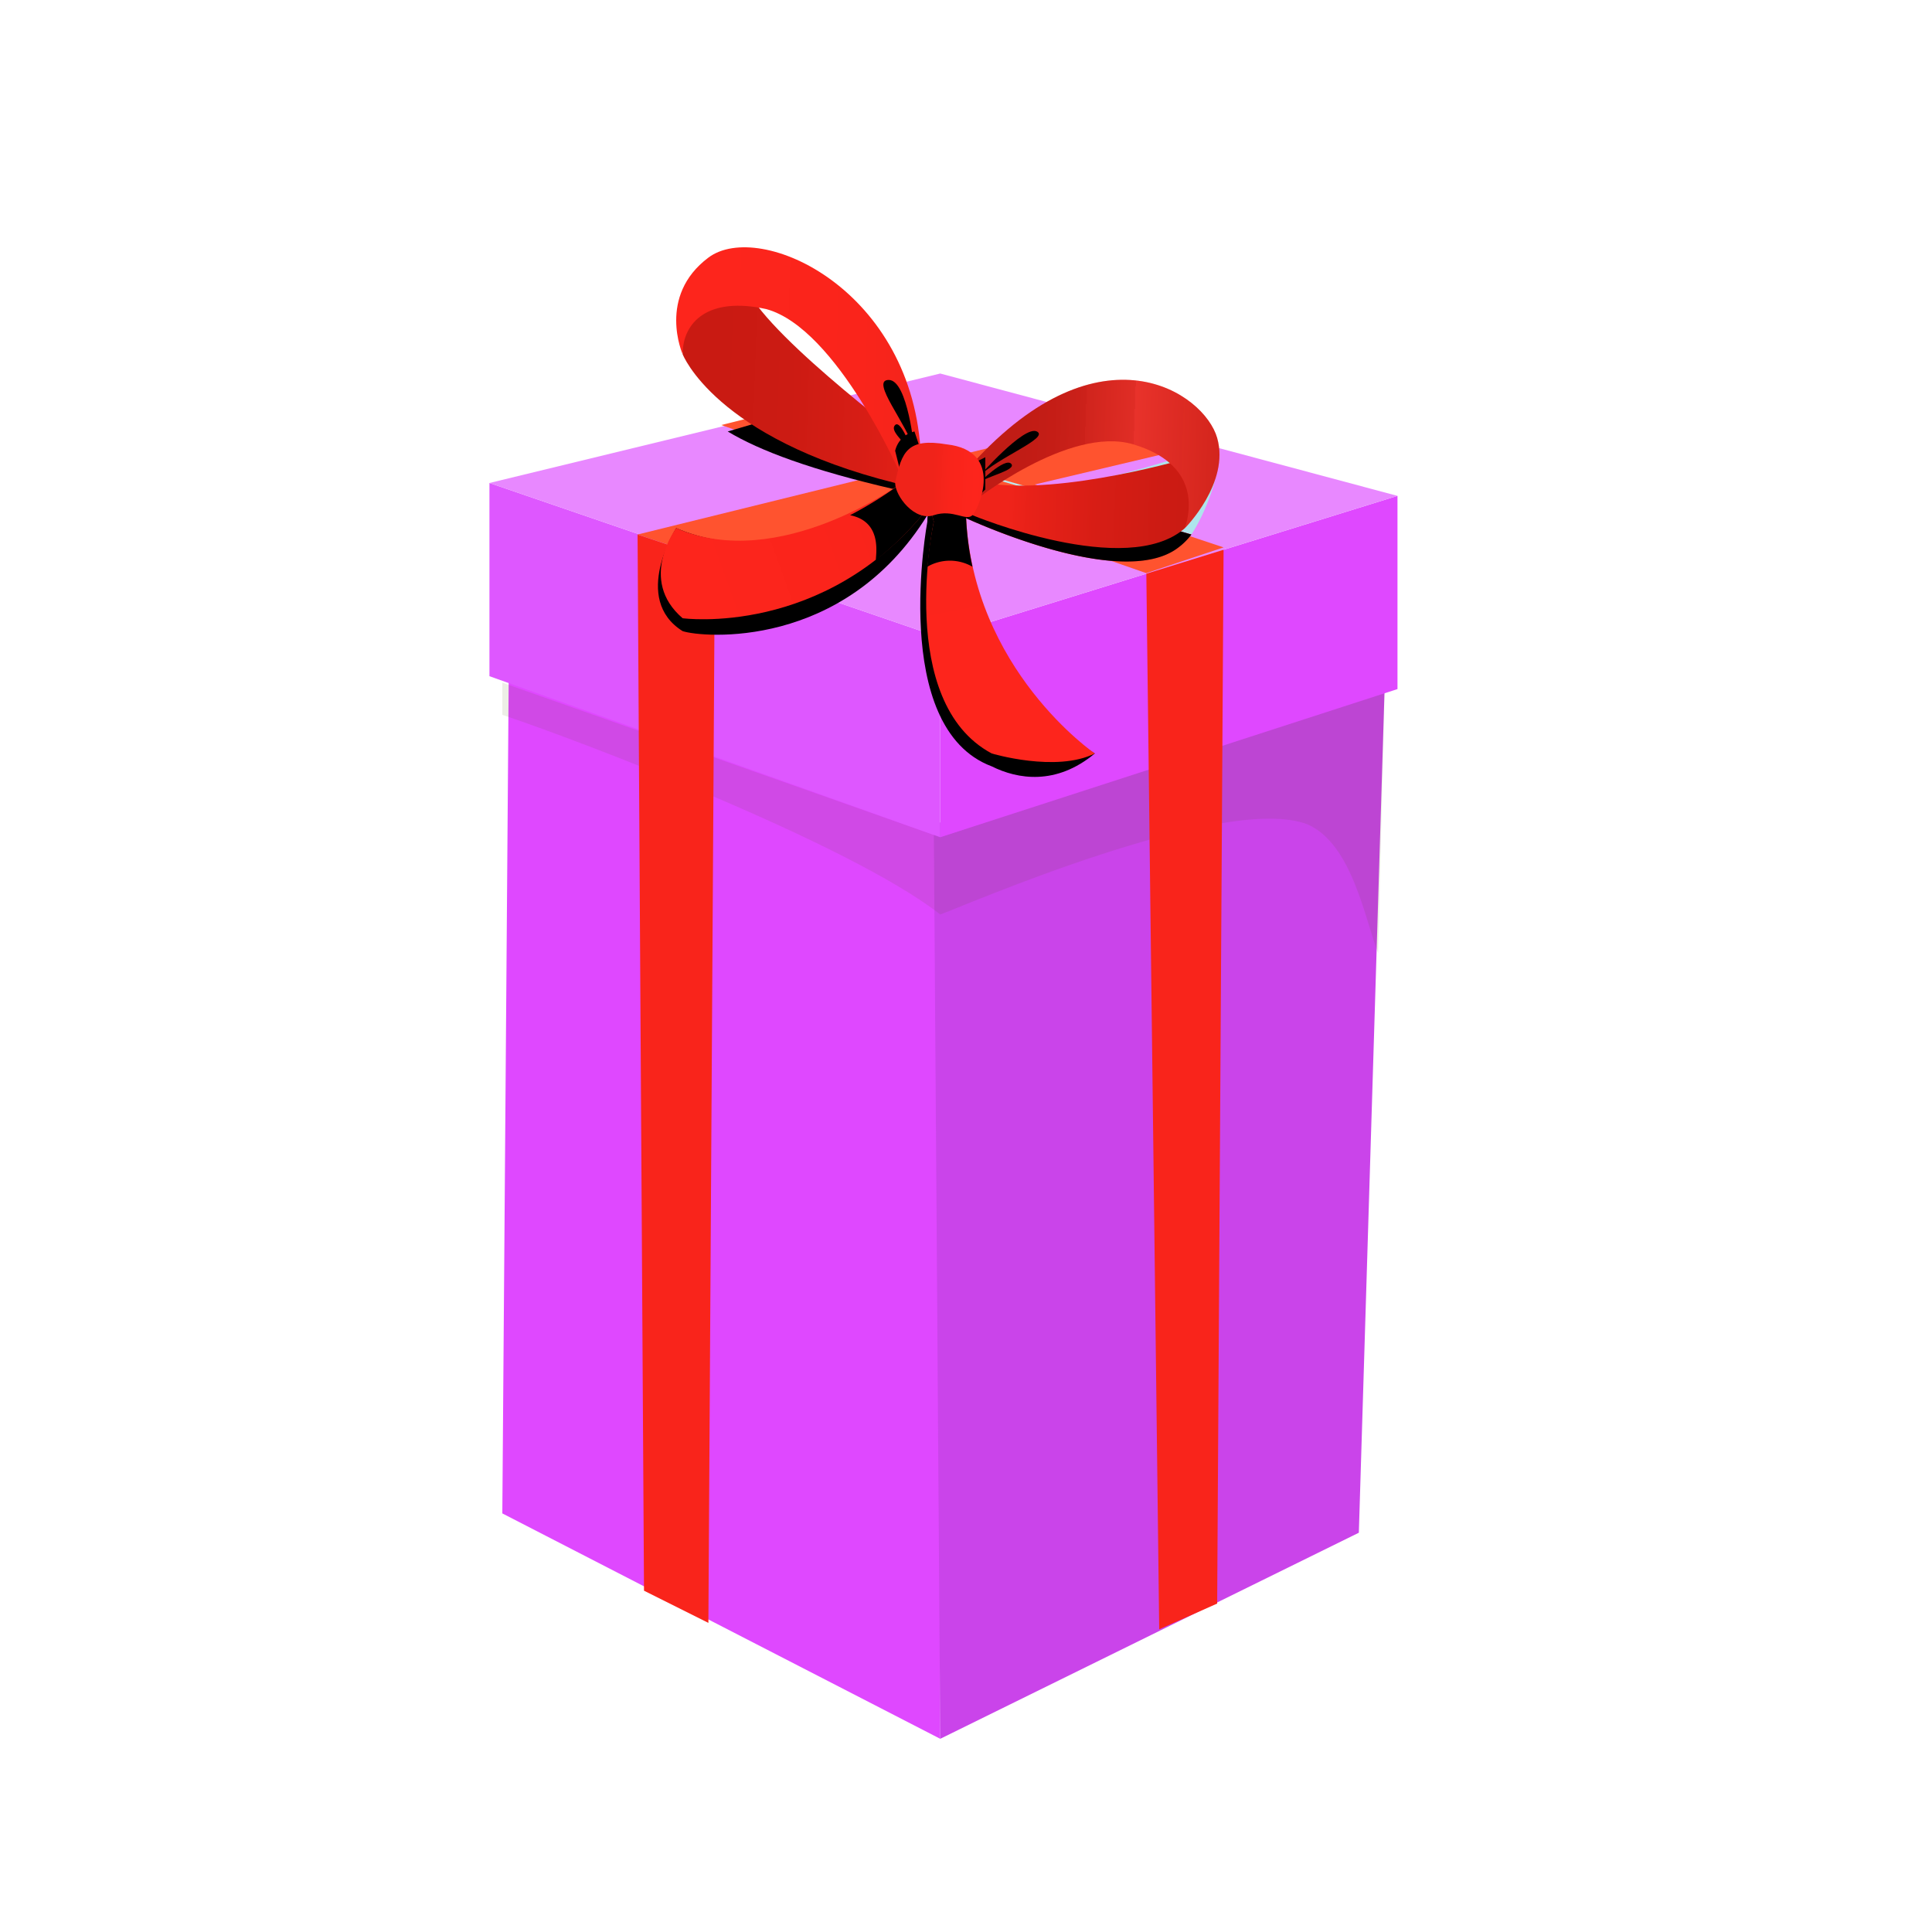 <svg xmlns="http://www.w3.org/2000/svg" xmlns:xlink="http://www.w3.org/1999/xlink"
  viewBox="0 0 300 300">
  <defs>
    <linearGradient id="linear-gradient" x1="-79.8" x2="-42.5" y1="109.3" y2="109.3"
      gradientTransform="rotate(2 1490 5567)" gradientUnits="userSpaceOnUse">
      <stop offset="0" stop-color="#c91a12" />
      <stop offset=".3" stop-color="#cc1b13" />
      <stop offset=".6" stop-color="#d71d15" />
      <stop offset=".9" stop-color="#e82118" />
      <stop offset="1" stop-color="#f0231a" />
    </linearGradient>
    <linearGradient id="linear-gradient-2" x1="-139.6" x2="-47.9" y1="81.8" y2="81.8"
      gradientTransform="translate(245)" gradientUnits="userSpaceOnUse">
      <stop offset="0" stop-color="#f0231a" />
      <stop offset=".4" stop-color="#fa241b" />
      <stop offset="1" stop-color="#fd251c" />
    </linearGradient>
    <linearGradient id="linear-gradient-3" x1="-34.2" x2=".7" y1="125.2" y2="125.2"
      gradientTransform="rotate(2 1490 5567)" gradientUnits="userSpaceOnUse">
      <stop offset="0" stop-color="#f0231a" />
      <stop offset=".1" stop-color="#e82118" />
      <stop offset=".4" stop-color="#d71d15" />
      <stop offset=".7" stop-color="#cc1b13" />
      <stop offset="1" stop-color="#c91a12" />
    </linearGradient>
    <linearGradient id="linear-gradient-4" x1="-80.8" x2="-42.5" y1="105.5" y2="105.5"
      gradientTransform="rotate(2 1490 5567)" gradientUnits="userSpaceOnUse">
      <stop offset="0" stop-color="#fd251c" />
      <stop offset=".6" stop-color="#fa241b" />
      <stop offset="1" stop-color="#f0231a" />
    </linearGradient>
    <linearGradient xlink:href="#linear-gradient-2" id="linear-gradient-5" x1="-163.7" x2="-157.4"
      y1="18.9" y2="57.7" gradientTransform="rotate(-2 1419 -7315)" />
    <linearGradient xlink:href="#linear-gradient-2" id="linear-gradient-6" x1="-34" x2="3.9"
      y1="117.9" y2="117.9" gradientTransform="rotate(2 1490 5567)" />
    <linearGradient id="linear-gradient-7" x1="-34" x2="3.9" y1="117.9" y2="117.9"
      gradientTransform="rotate(2 1490 5567)" gradientUnits="userSpaceOnUse">
      <stop offset="0" />
      <stop offset=".1" stop-color="#030202" />
      <stop offset=".2" stop-color="#0d0909" />
      <stop offset=".3" stop-color="#1e1414" />
      <stop offset=".3" stop-color="#352423" />
      <stop offset=".4" stop-color="#533937" />
      <stop offset=".5" stop-color="#78524f" />
      <stop offset=".5" stop-color="#9d6b68" />
      <stop offset="1" />
    </linearGradient>
    <linearGradient xlink:href="#linear-gradient-2" id="linear-gradient-8" x1="-42.2" x2="-81.7"
      y1="126.6" y2="142.4" gradientTransform="rotate(2 1490 5567)" />
    <linearGradient id="linear-gradient-9" x1="-46" x2="-32.6" y1="123.2" y2="123.2"
      gradientTransform="rotate(2 1490 5567)" gradientUnits="userSpaceOnUse">
      <stop offset="0" stop-color="#f0231a" />
      <stop offset=".2" stop-color="#f9241b" />
      <stop offset=".5" stop-color="#fd251c" />
      <stop offset=".7" stop-color="#fa241b" />
      <stop offset=".9" stop-color="#f0231a" />
    </linearGradient>
    <style>
      .cls-3{fill:#df48ff}.cls-7{fill:#f9241b}.cls-9{fill:#ff532f}.cls-10,.cls-12{fill:#ceae14;mix-blend-mode:multiply}.cls-12{fill:#0000002e}</style>
  </defs>
  <g style="isolation:isolate">
    <g id="Слой_2" data-name="Слой 2">
      <g id="Слой_30" data-name="Слой 30">
        <g id="box_3">
          <path fill="none" d="M0 0h300v300H0z" />
          <path d="m79 104-1 131 68 35V129l-67-25z" fill="#df48ff" />
          <path fill="#ca44ea" d="m145 128 70-21-4 131-65 32-1-142z" />
          <path fill="#485900"
            d="m215 107-1 41c-2-5-4-17-11-20-13-5-54 13-57 14-14-11-56-27-68-31v-5l68 24Z"
            opacity=".1" />
          <path fill="#de57ff" d="m76 105 70 25V99L76 75v30z" />
          <path d="m146 99 71-22v30l-71 23Z" fill="#df48ff" />
          <path d="m99 83 1 164 10 5 1-165-12-4zM178 89l2 164 9-4 1-164-12 4z" fill="#f9241b" />
          <path fill="#e888ff" d="m76 75 70-17 71 19-71 22-70-24z" />
          <path d="m111 87 76-18-15-4-73 18 12 4z" class="cls-9" />
          <path d="m178 89-66-23 12-3 66 22-12 4z" class="cls-9" />
          <path d="M144 81s-6 32 10 38c4 2 10 3 16-2 0 0-20-12-21-35 0 0-5-8-5-1Z" fill="#0000002e" />
          <path d="M106 98c3 1 25 3 38-18l-4-3s-19 12-35 5c0 0-7 11 1 16Z" fill="#0000002e" />
          <path fill="#bdeaf0" d="m146 72 14 4h1l-14-4Z" style="mix-blend-mode:multiply" />
          <path d="M139 76c-13-3-21-6-26-9l17-5 13 10c-3 6-4 4-4 4Z" fill="#0000002e" />
          <path fill="url(#linear-gradient)"
            d="M106 55s5 13 33 20c0 0 1 1 4-5 0 0-23-17-27-25 0 0-11 1-10 10Z" />
          <path fill="#ade5ec" d="M189 69c1 4-2 11-4 14l-24-7c12-1 28-7 28-7Z"
            style="mix-blend-mode:multiply" />
          <path fill="url(#linear-gradient-2)"
            d="M183 85c-9 7-34-5-34-5 0-4 3-3 3-3a35 35 0 0 0 9-1l24 7a10 10 0 0 1-2 2Z" />
          <path d="M183 85c-9 7-34-5-34-5 0-4 3-3 3-3a35 35 0 0 0 9-1l24 7a10 10 0 0 1-2 2Z"
            fill="#0000002e" />
          <path fill="url(#linear-gradient-3)"
            d="M151 80s24 10 33 2c0 0 4-7 1-11 0 0-20 6-32 4 0 0-3 0-2 5Z" />
          <path fill="url(#linear-gradient-4)"
            d="M140 74s-10-23-21-26c-9-2-13 2-13 7 0 0-4-9 4-15s32 5 33 31Z" />
          <path fill="url(#linear-gradient-5)"
            d="M145 81s-6 28 9 36c0 0 10 3 16 0 0 0-19-13-20-37 0 0-7-6-5 1Z" />
          <path fill="url(#linear-gradient-6)"
            d="M151 78s15-12 25-9 9 10 8 13c0 0 7-7 5-14s-18-18-38 4Z" />
          <path d="M151 72v6l2-2v-5l-2 1Z" fill="#0000002e" />
          <path fill="url(#linear-gradient-7)"
            d="M151 78s15-12 25-9 9 10 8 13c0 0 7-7 5-14s-18-18-38 4Z" opacity=".2"
            style="mix-blend-mode:screen" />
          <path d="M151 88a45 45 0 0 1-1-8s-7-6-5 1a63 63 0 0 0-1 7 7 7 0 0 1 7 0Z" fill="#0000002e" />
          <path fill="url(#linear-gradient-8)" d="M106 96s22 3 38-17l-4-4s-19 14-35 7c0 0-6 8 1 14Z" />
          <path d="M152 74s7-8 9-7-6 4-9 7ZM152 75s4-4 5-3-4 2-5 3ZM142 70s-1-11-4-11 3 7 4 11Z"
            fill="#0000002e" />
          <path
            d="M142 71s-2-6-3-5 2 3 3 5ZM144 79l-4-4a60 60 0 0 1-8 5c5 1 4 6 4 7a50 50 0 0 0 8-8Z"
            fill="#0000002e" />
          <path d="m140 74 3-4-1-3a4 4 0 0 0-3 3l1 4Z" fill="#0000002e" />
          <path fill="url(#linear-gradient-9)"
            d="M139 75c0 2 3 6 6 5s5 1 6 0 5-10-4-11c-6-1-7 1-8 6Z" />
        </g>
      </g>
    </g>
  </g>
</svg>